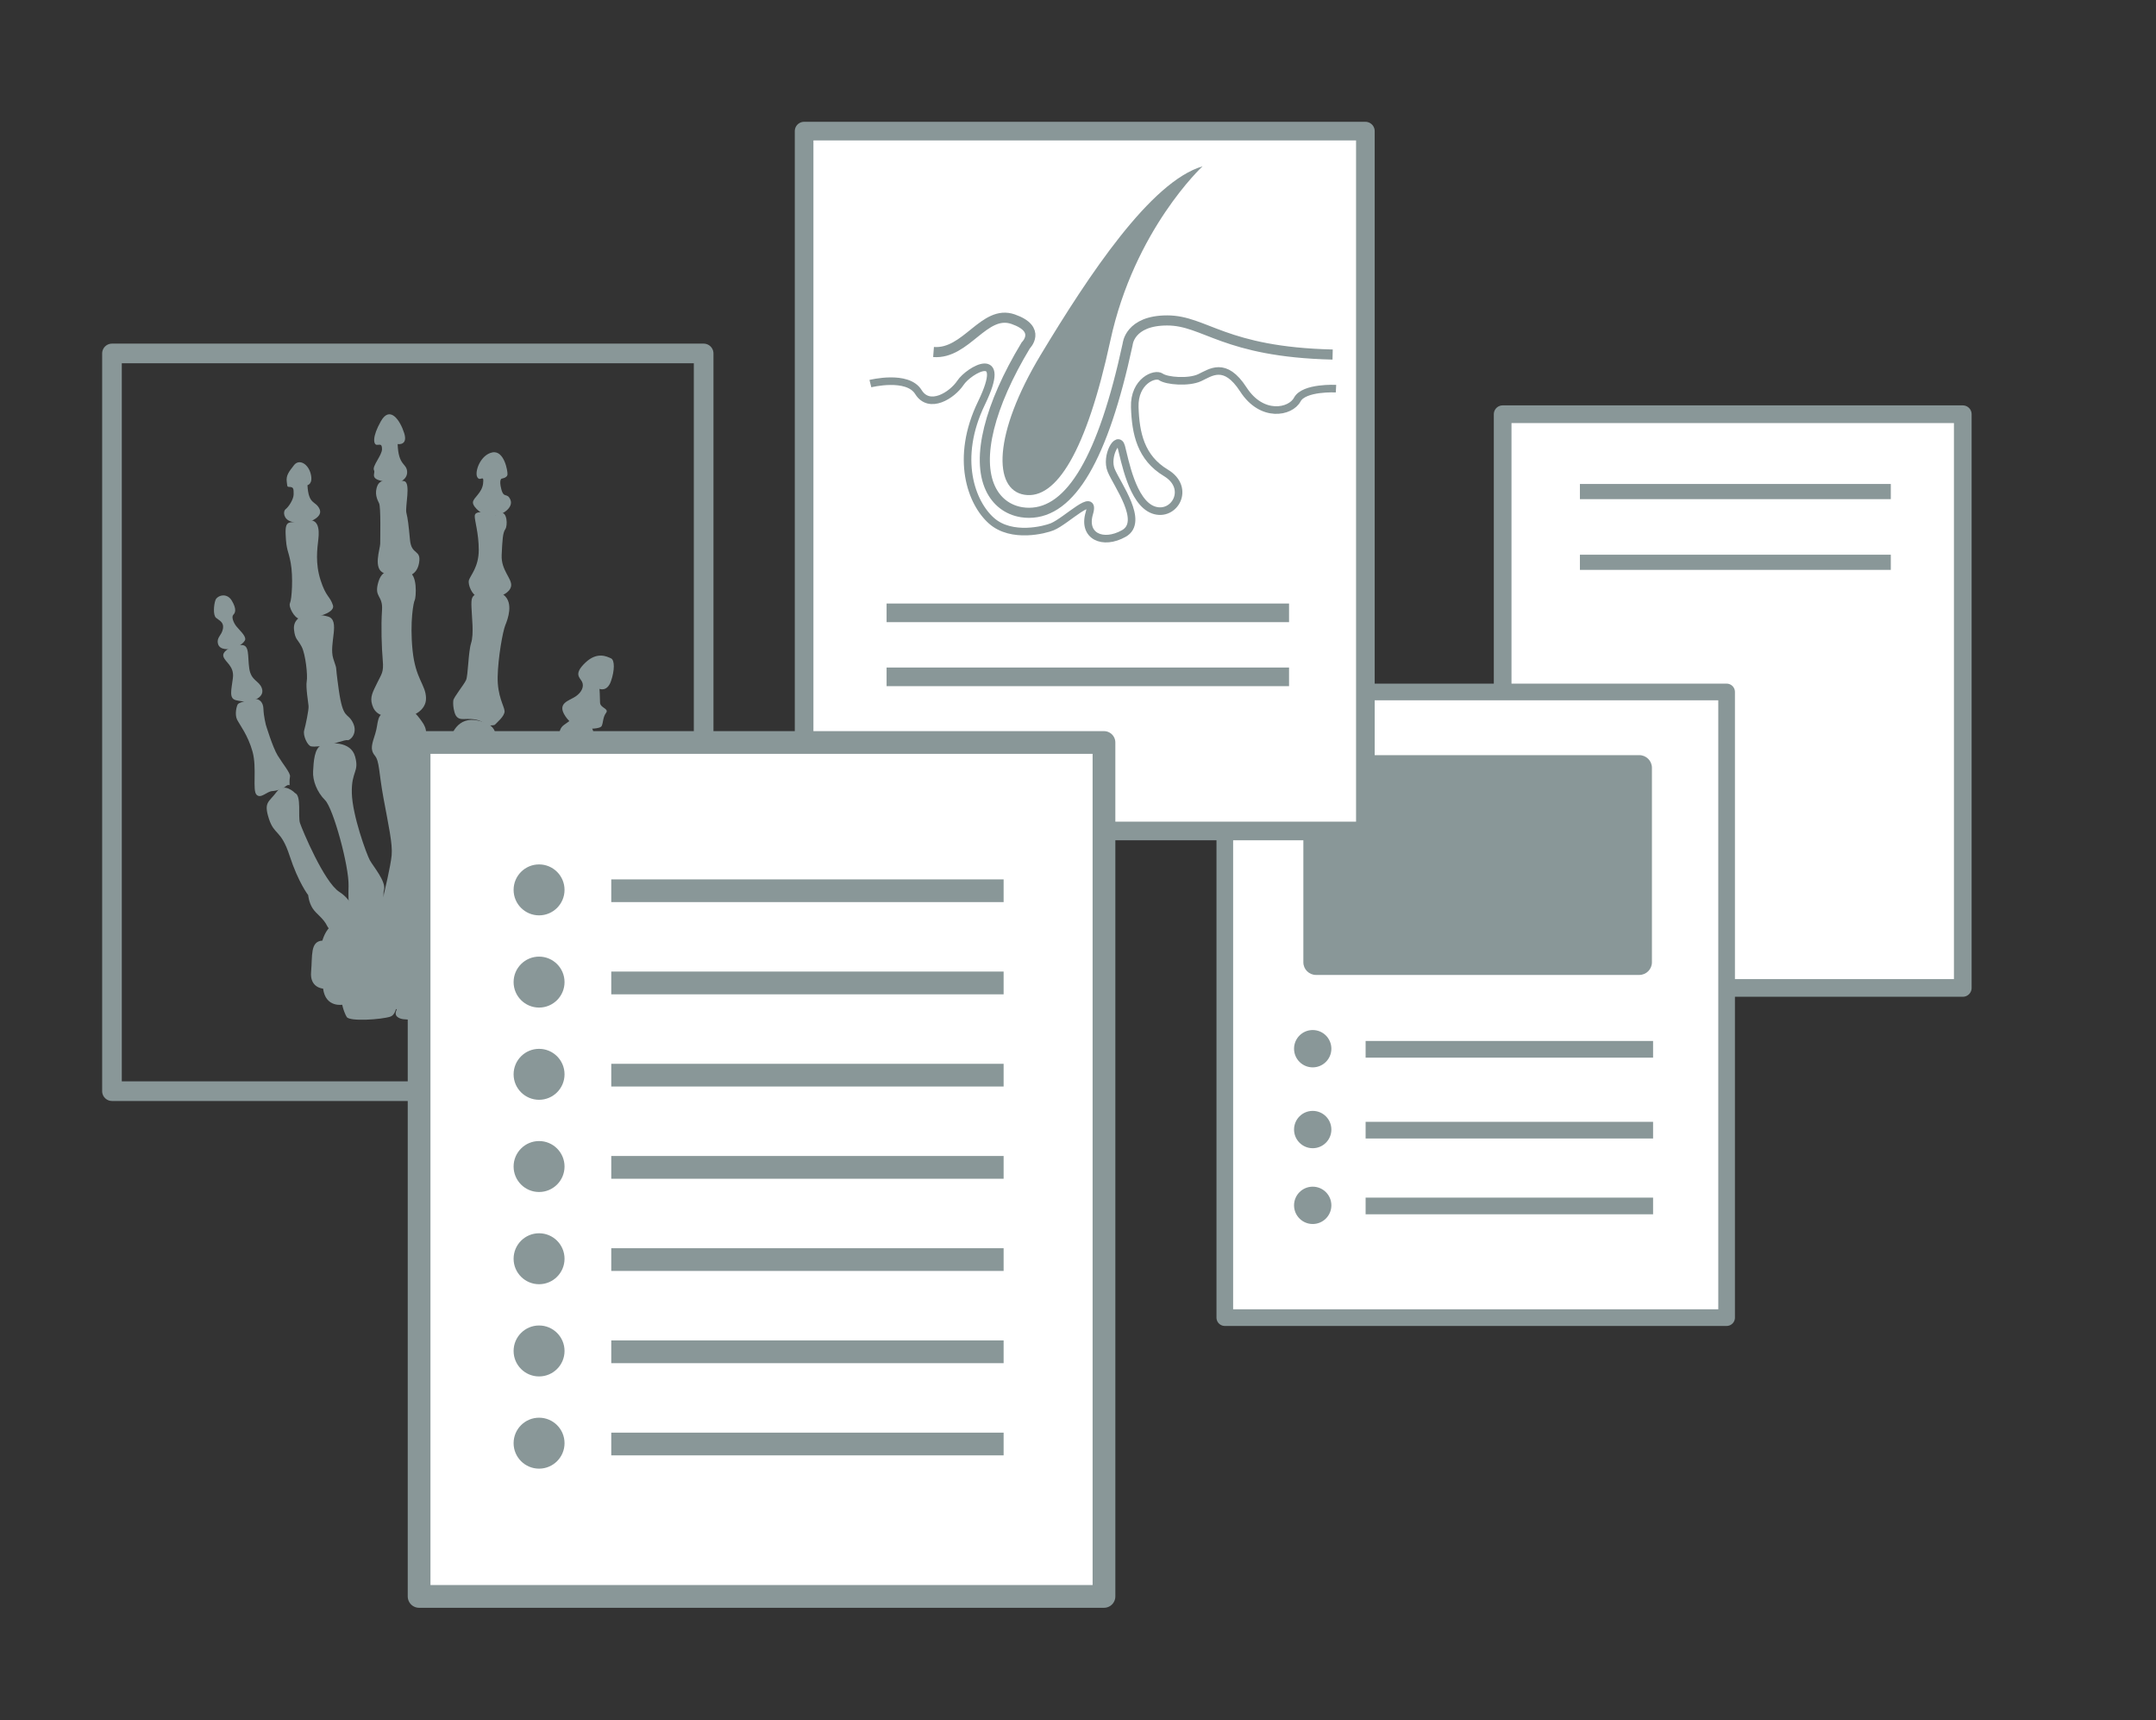 <?xml version="1.0" encoding="utf-8"?>
<!-- Generator: Adobe Illustrator 16.0.0, SVG Export Plug-In . SVG Version: 6.00 Build 0)  -->
<!DOCTYPE svg PUBLIC "-//W3C//DTD SVG 1.1//EN" "http://www.w3.org/Graphics/SVG/1.1/DTD/svg11.dtd">
<svg version="1.1" id="Layer_1" xmlns="http://www.w3.org/2000/svg" xmlns:xlink="http://www.w3.org/1999/xlink" x="0px" y="0px"
	 width="853.562px" height="680.896px" viewBox="0 0 853.562 680.896" enable-background="new 0 0 853.562 680.896"
	 xml:space="preserve">
<rect x="0" y="0" width="853.562" height="680.896" fill="#333333" stroke="none"/>
<rect x="594.902" y="163.954" fill="#FFFFFF" stroke="#899798" stroke-width="7" stroke-linejoin="round" stroke-miterlimit="10" width="182.164" height="227.082"/>
<rect x="484.902" y="273.884" fill="#FFFFFF" stroke="#899798" stroke-width="6.594" stroke-linejoin="round" stroke-miterlimit="10" width="198.665" height="247.651"/>
<g>
	<path fill="#899798" d="M654,380.896c0,2.75-2.25,5-5,5H521c-2.75,0-5-2.25-5-5v-77c0-2.75,2.25-5,5-5h128c2.75,0,5,2.25,5,5
		V380.896z"/>
</g>
<circle fill="#899798" cx="519.702" cy="477.091" r="7.388"/>
<line fill="none" stroke="#899798" stroke-width="6.594" stroke-linejoin="round" stroke-miterlimit="10" x1="540.645" y1="477.335" x2="654.457" y2="477.335"/>
<circle fill="#899798" cx="519.702" cy="447.091" r="7.388"/>
<line fill="none" stroke="#899798" stroke-width="6.594" stroke-linejoin="round" stroke-miterlimit="10" x1="540.645" y1="447.335" x2="654.457" y2="447.335"/>
<circle fill="#899798" cx="519.702" cy="415.091" r="7.388"/>
<line fill="none" stroke="#899798" stroke-width="6.594" stroke-linejoin="round" stroke-miterlimit="10" x1="540.645" y1="415.335" x2="654.457" y2="415.335"/>
<path fill="#899798" d="M178.31,376.047c0,0-0.324,1.999,0.576,3.312s3.023,1.942,6.336,1.871c6.623-0.144,4.895,0.72,8.926-1.296
	c4.033-2.016,3.023-1.152,3.312-6.047c0.289-4.896-8.782-11.951-14.254-9.791S178.31,376.047,178.31,376.047z"/>
<path fill="#899798" d="M105.237,286.849c0,0,2.663,8.855,4.679,12.167c2.017,3.311,5.185,7.055,4.896,8.351
	s-0.145,3.456-0.145,3.456s-0.575-0.432-1.583,0.432c-1.009,0.864-3.169,1.728-5.329,1.871c-2.16,0.145-4.463,3.168-6.191,1.44
	c-1.728-1.728,0.216-10.582-1.584-17.062c-1.8-6.479-5.111-10.655-6.119-12.67c-1.008-2.016-0.215-5.472,0.36-6.192
	c0.575-0.72,6.047-2.088,7.271-1.944c1.224,0.145,2.736,1.225,2.808,3.96C104.374,283.393,105.237,286.849,105.237,286.849z"/>
<path fill="#899798" d="M101.493,276.698c0,0,3.24-1.295,2.16-4.318c-1.08-3.024-4.247-2.881-4.967-7.776
	c-0.719-4.895,0.217-9.36-3.095-9.287c-3.312,0.072-7.919,2.305-7.127,4.608c0.791,2.303,4.318,3.744,3.742,8.423
	c-0.575,4.679-1.655,8.062,1.152,8.782S99.117,277.921,101.493,276.698z"/>
<path fill="#899798" d="M93.215,256.541c0,0,3.888-2.088,3.888-3.6s-2.375-3.599-3.528-5.039c-1.153-1.44-2.016-3.743-1.224-4.536
	c0.792-0.792,1.439-2.231-0.577-5.615c-2.015-3.384-5.831-2.016-6.479-0.216c-0.648,1.799-1.007,5.903,0.216,6.983
	c1.225,1.08,3.241,1.657,2.737,4.392c-0.504,2.735-2.592,3.311-1.944,5.903S90.624,257.188,93.215,256.541z"/>
<path fill="#899798" d="M116.827,313.918c0,0-4.319-4.535-7.343-0.432c-3.024,4.104-5.184,3.888-3.024,10.583
	s4.751,4.104,8.207,14.687s7.344,15.55,7.344,15.55s0.216,2.808,1.728,5.184c1.512,2.376,4.32,3.888,5.832,7.127
	c1.512,3.24,7.343,0.217,7.343-2.375s3.24-2.808,3.24-2.808s-0.273-4.851-5.832-8.424c-6.047-3.887-14.687-24.621-15.551-27.213
	C117.907,323.205,119.419,314.998,116.827,313.918z"/>
<path fill="#899798" d="M138.426,359.489c0,0-0.648-1.08-0.432-8.854c0.216-7.775-6.047-30.669-9.287-33.908
	c-3.24-3.24-4.968-7.775-4.751-11.447c0.216-3.672,0.432-9.287,3.456-10.367c3.023-1.079,11.447-1.728,13.174,4.536
	c1.728,6.263-1.512,5.615-1.296,14.47c0.216,8.855,5.832,24.189,7.127,26.565c1.295,2.376,6.479,8.423,5.615,11.663
	c-0.864,3.239,1.296,6.479,0.432,9.935c-0.864,3.456-6.695,2.16-10.366,0.432C138.426,360.785,138.426,359.489,138.426,359.489z"/>
<path fill="#899798" d="M152.032,353.658c0,0,2.592-10.583,3.024-15.118c0.432-4.536-1.296-12.095-3.24-22.678
	s-1.512-14.471-3.456-16.847c-1.943-2.375-1.08-4.535,0.216-8.639c1.296-4.104,0.432-7.559,4.104-8.423
	c3.672-0.864,9.287-2.808,12.743,1.512s4.32,6.047,1.944,12.095c-2.375,6.047-4.967,18.142-3.456,29.373
	c1.512,11.23,2.808,16.63,4.319,19.222c1.512,2.592,0.432,8.854,1.512,10.583c1.08,1.728,0.432,7.127-1.296,7.559
	c-1.728,0.433-2.808-1.512-7.775,2.808c-4.967,4.32-5.399-2.159-7.559-3.888C150.952,359.489,152.032,353.658,152.032,353.658z"/>
<path fill="#899798" d="M168.662,359.489c0,0,2.16-7.559,4.319-9.935c2.16-2.376,3.024-4.752,4.32-11.663s0-37.58,0.432-42.547
	c0.432-4.968,3.672-11.879,11.447-10.151c7.775,1.728,7.775,5.184,6.479,12.095s-5.615,15.982-7.127,30.021
	c-1.512,14.039-3.671,14.255-2.375,22.678s1.728,9.719,0,11.447c-1.728,1.728-1.728,4.751-4.319,5.183
	c-2.592,0.433-1.08-2.159-4.752-1.295c-3.671,0.863-6.695,4.104-7.991,1.728S168.662,359.489,168.662,359.489z"/>
<path fill="#899798" d="M193.067,368.992c0,0-7.775-1.728-5.399-6.263c2.376-4.536,3.888-9.72,7.991-11.231
	s11.015-16.846,10.367-18.573c-0.648-1.729-1.08-3.672,2.16-6.912c3.24-3.239,8.639-5.183,11.015-1.943
	c2.375,3.239,5.399,4.535,2.16,10.799s-3.456,7.343-5.184,9.935c-1.728,2.592-3.023,1.944-5.399,6.048
	c-2.375,4.104-6.911,11.23-6.479,14.471C204.73,368.561,197.171,371.152,193.067,368.992z"/>
<path fill="#899798" d="M217.905,324.069c0,0-7.559,1.296-7.991-6.479c0,0-0.216-2.376,2.16-3.888
	c2.376-1.512,7.991-7.774,8.855-14.254c0.864-6.479-0.648-10.367,2.376-12.527c3.023-2.159,3.023-2.159,3.023-2.159
	s6.696,0.216,7.992,3.239c1.296,3.024,1.296,4.968-1.296,8.64c-2.592,3.671-7.56,17.71-6.696,20.302s0.648,4.751,0.648,4.751
	l-2.375,4.319C224.6,326.013,218.984,322.558,217.905,324.069z"/>
<path fill="#899798" d="M232.375,288.434c0,0,5.184,0.216,5.831-1.08c0.648-1.296,0.433-3.456,1.729-5.184s-2.376-1.944-2.376-4.104
	s-0.216-5.399-0.216-5.399s3.023,1.296,4.535-3.024c1.512-4.319,1.512-8.423,0-9.071s-5.399-2.808-10.15,1.728
	c-4.752,4.535-2.16,5.831-1.296,7.559c0.863,1.728,0,4.104-2.592,5.831c-2.592,1.728-7.487,2.593-4.031,7.776
	C227.265,288.65,232.375,288.434,232.375,288.434z"/>
<path fill="#899798" d="M192.564,287.065c0,0,3.024,0.289,3.456-0.287c0.432-0.576,3.886-3.312,3.742-5.328
	s-2.878-5.903-2.735-13.534c0.144-7.631,2.017-17.999,3.024-20.446c1.007-2.447,3.312-8.782-0.575-11.95
	c-3.888-3.168-7.775-2.593-10.224-1.008s-2.735,1.873-2.592,5.904c0.144,4.031,1.007,10.51-0.144,14.11
	c-1.152,3.6-1.152,12.814-2.016,14.687s-4.896,6.767-5.04,8.062s0,2.88,0.432,4.464c0.432,1.583,1.152,2.879,3.312,2.879
	S189.685,284.041,192.564,287.065z"/>
<path fill="#899798" d="M197.892,235.952c0,0,4.031-1.152,4.463-4.032c0.432-2.879-4.031-6.191-3.743-12.238
	c0.287-6.047,0.432-8.784,1.439-10.223s0.72-7.055-1.728-6.335s-2.591,1.583-5.04,0.432c-2.446-1.151-5.183-1.151-5.327,0.577
	c-0.144,1.728,1.584,6.766,1.584,13.534c0,6.768-3.312,10.08-3.888,11.951c-0.577,1.872,1.583,6.334,3.167,6.191
	C190.405,235.664,194.004,237.535,197.892,235.952z"/>
<path fill="#899798" d="M198.61,189.445c0,0,2.161-0.289,2.305-1.584s-1.296-9.79-6.047-8.783s-7.056,7.775-5.904,9.791
	c1.152,2.015,2.735-1.44,2.303,2.447s-3.888,5.615-4.031,7.487c-0.144,1.872,4.031,5.759,7.918,5.471
	c3.887-0.288,8.207-3.456,6.911-6.479c-1.296-3.024-2.592-0.288-3.599-4.175C197.459,189.733,198.61,189.445,198.61,189.445z"/>
<path fill="#899798" d="M162.615,283.466c0,0,6.191-1.871,6.047-7.199c-0.144-5.328-4.174-7.488-5.327-18.862
	c-1.153-11.374,0.432-19.294,0.864-19.87c0.432-0.576,1.439-10.943-3.024-11.231c-4.464-0.288-9.503-2.303-11.375,4.032
	c-1.872,6.335,1.873,5.04,1.441,11.231c-0.432,6.191-0.145,14.83,0.287,19.726c0.432,4.896-0.432,5.329-2.16,8.928
	c-1.728,3.599-3.023,5.614-2.015,8.782C148.36,282.17,150.664,285.049,162.615,283.466z"/>
<path fill="#899798" d="M160.887,228.032c0,0,4.176,0,5.04-5.327c0.864-5.328-3.025-2.88-3.601-8.927
	c-0.575-6.047-0.864-8.496-1.439-10.799c-0.576-2.303,1.871-11.952-0.864-12.527c-2.735-0.575-9.071-1.583-10.51,1.584
	c-1.441,3.167-0.145,5.759,0.576,7.199c0.72,1.44,0.432,13.967,0.432,15.982s-3.023,10.079,1.584,11.663
	C156.711,228.463,160.887,228.032,160.887,228.032z"/>
<path fill="#899798" d="M157.72,191.029c0,0,3.743-1.152,3.456-4.464c-0.288-3.312-3.457-2.16-3.744-10.799
	c0,0,4.175,0.72,2.592-4.319c-1.584-5.04-5.615-11.087-9.214-4.751c-3.6,6.336-2.88,9.216-1.728,9.359
	c1.15,0.144,2.16-0.72,2.16,1.728c0,2.448-4.032,6.767-3.169,8.351C148.936,187.717,144.617,190.597,157.72,191.029z"/>
<path fill="#899798" d="M122.155,206.723c0.337-0.27,5.904-2.016,4.319-5.328c-1.583-3.311-4.319-1.439-4.751-9.358
	c0,0,2.305-0.432,1.296-4.464c-1.007-4.032-4.607-6.047-6.624-3.456c-2.015,2.591-3.167,4.032-2.878,6.479
	c0.287,2.448,0.143,2.016,1.439,2.16c1.296,0.145,1.296,0.863,1.296,2.879c0,2.017-2.016,5.04-3.167,5.904
	c-1.152,0.864-0.864,4.031,2.16,4.895C118.269,207.299,119.996,208.451,122.155,206.723z"/>
<path fill="#899798" d="M122.443,244.734c0,0,10.511-1.584,9.359-5.184c-1.151-3.599-2.736-3.168-4.896-9.935
	c-2.16-6.767-1.296-12.383-0.864-16.27c0.432-3.888,0.144-8.638-5.328-7.199c-5.47,1.439-7.918-1.441-7.63,5.327
	c0.287,6.768,1.007,5.904,2.015,11.375c1.009,5.471,0.433,14.398-0.287,15.838c-0.72,1.44,1.728,5.904,3.599,6.191
	C120.283,245.166,120.859,244.158,122.443,244.734z"/>
<path fill="#899798" d="M119.564,243.871c0,0-3.601,1.295-3.169,5.327c0.432,4.032,1.44,3.743,3.023,6.767
	c1.584,3.024,2.448,11.52,2.017,13.679c-0.432,2.16,0.576,8.351,0.72,9.791c0.144,1.44-1.152,7.632-1.727,9.647
	c-0.577,2.016,1.295,6.047,2.735,6.335c1.44,0.289,4.607-0.145,6.479-0.432c1.872-0.288,7.056-2.304,7.919-2.016
	c0.864,0.287,4.319-2.592,2.16-6.911c-2.16-4.32-3.888-0.865-5.615-13.103c-1.728-12.238-0.289-6.334-2.16-12.238
	c-1.872-5.904,3.023-15.263-2.16-16.703C124.604,242.575,119.564,243.871,119.564,243.871z"/>
<path fill="#899798" d="M182.196,364.673c0,0,0.865,5.759-0.719,8.351c-1.584,2.592-2.88,2.736-3.456,4.896
	c-0.577,2.16-8.063,1.296-8.063,1.296l-0.144-14.687C169.814,364.528,180.613,361.649,182.196,364.673z"/>
<path fill="#899798" d="M169.814,362.225c0,0,1.151,21.167-1.873,25.773c-3.023,4.607-6.623,6.191-10.078,5.472
	c0,0-5.904-3.023-5.327-8.495c0.575-5.472-1.153-18.862-1.153-18.862s3.456-2.879,5.184-2.735
	C158.295,363.521,167.943,359.201,169.814,362.225z"/>
<path fill="#899798" d="M169.958,382.383c0,0,4.033-2.304,9.792-1.296c5.759,1.009,9.071,3.456,8.351,6.479
	c-0.719,3.023-4.031,3.889-6.191,6.191c-2.16,2.304-7.488,11.23-22.318,9.646c0,0-3.888-0.432-2.735-3.312
	c1.151-2.879,1.439-6.767,4.319-6.335C164.054,394.189,168.807,391.454,169.958,382.383z"/>
<path fill="#899798" d="M157.288,392.462c0,0,0.719,8.783-2.737,9.936c-3.456,1.151-16.125,2.015-17.278,0.143
	c-1.151-1.871-2.303-6.047-1.728-6.047c0.577,0,6.479-7.487,7.632-7.344c1.152,0.145,4.031-4.318,9.502-3.167
	C158.152,387.135,157.288,392.462,157.288,392.462z"/>
<path fill="#899798" d="M135.834,397.646c0,0-6.911,1.439-7.919-6.336c0,0-5.328-0.287-4.751-6.623
	c0.576-6.335-0.433-12.095,4.464-12.383c0,0,1.296-4.751,4.031-6.047c2.736-1.296,6.479-7.344,9.792-6.336
	c3.311,1.009,10.51,4.321,11.23,7.056c0.721,2.735-2.735,19.726-2.735,19.726l-5.616,2.736c0,0-1.727-3.743-4.032-3.888l-0.143,2.88
	l1.871,2.592C142.025,391.022,142.6,397.357,135.834,397.646z"/>
<path fill="#899798" d="M188.964,380.871l-9.935,1.943c0,0-17.062,18.79-21.166,17.062s-17.926-8.854-17.926-8.854
	s-5.615-7.991-5.399-8.64c0.216-0.647,5.184-9.719,5.184-9.719l10.15-14.471l16.846,5.399L188.964,380.871z"/>
<rect x="44.33" y="139.896" fill="none" stroke="#899798" stroke-width="7.775" stroke-linejoin="round" stroke-miterlimit="10" width="234.242" height="292"/>
<rect x="318.347" y="51.896" fill="#FFFFFF" stroke="#899798" stroke-width="7.376" stroke-linejoin="round" stroke-miterlimit="10" width="222.208" height="277"/>
<rect x="165.922" y="293.888" fill="#FFFFFF" stroke="#899798" stroke-width="9" stroke-linejoin="round" stroke-miterlimit="10" width="271.143" height="338"/>
<circle fill="#899798" cx="213.417" cy="352.229" r="10.083"/>
<line fill="none" stroke="#899798" stroke-width="9" stroke-linejoin="round" stroke-miterlimit="10" x1="242" y1="352.562" x2="397.334" y2="352.562"/>
<circle fill="#899798" cx="213.417" cy="388.729" r="10.083"/>
<line fill="none" stroke="#899798" stroke-width="9" stroke-linejoin="round" stroke-miterlimit="10" x1="242" y1="389.062" x2="397.334" y2="389.062"/>
<circle fill="#899798" cx="213.417" cy="425.229" r="10.083"/>
<line fill="none" stroke="#899798" stroke-width="9" stroke-linejoin="round" stroke-miterlimit="10" x1="242" y1="425.562" x2="397.334" y2="425.562"/>
<circle fill="#899798" cx="213.417" cy="461.729" r="10.083"/>
<line fill="none" stroke="#899798" stroke-width="9" stroke-linejoin="round" stroke-miterlimit="10" x1="242" y1="462.062" x2="397.334" y2="462.062"/>
<circle fill="#899798" cx="213.417" cy="498.229" r="10.083"/>
<line fill="none" stroke="#899798" stroke-width="9" stroke-linejoin="round" stroke-miterlimit="10" x1="242" y1="498.562" x2="397.334" y2="498.562"/>
<circle fill="#899798" cx="213.417" cy="534.729" r="10.083"/>
<line fill="none" stroke="#899798" stroke-width="9" stroke-linejoin="round" stroke-miterlimit="10" x1="242" y1="535.062" x2="397.334" y2="535.062"/>
<circle fill="#899798" cx="213.417" cy="571.229" r="10.083"/>
<line fill="none" stroke="#899798" stroke-width="9" stroke-linejoin="round" stroke-miterlimit="10" x1="242" y1="571.562" x2="397.334" y2="571.562"/>
<path fill="none" stroke="#899798" stroke-width="4" stroke-miterlimit="10" d="M527.587,140.333c-43-1-50.5-13.5-65.5-13.5
	s-15.657,9.477-15.657,9.477c-9.686,44.859-22.465,66.666-39.068,66.666c-0.956,0-1.926-0.078-2.881-0.23
	c-5.56-0.891-9.961-4.264-12.393-9.502c-5.554-11.959-0.449-32.562,14.005-56.525c0,0,6.494-6.385-5.006-10.385s-18.5,14-31.5,13"/>
<path fill="#899798" d="M476.087,65.833c0,0-27,25-36.5,69s-21.5,63-34,61s-12.5-24,6.5-55.5S455.587,71.833,476.087,65.833z"/>
<path fill="none" stroke="#899798" stroke-width="3" stroke-miterlimit="10" d="M528.921,153.833c0,0-12.668-0.666-15.334,4.334
	s-14,7.334-21.333-4s-13-6.668-17.333-4.668c-4.334,2-13.001,1.334-15.334-0.332c-2.333-1.668-10.666,1.666-10.333,12
	c0.333,10.332,2.333,20,12.333,26s3.334,17.666-5,14.666c-8.333-3-11.333-20-12.667-25c-1.333-5-6.333,3.668-4,9.334
	c2.334,5.666,13.334,20.332,5,25c-8.333,4.666-16.332,1-13.666-8s-9,3-14.667,5.332c-2.842,1.17-16,4.668-24-2.332
	s-14.667-24.668-4-46.668s-4.999-13-8.333-8s-12.334,10.668-16.667,3.668s-19-3.334-19-3.334"/>
<line fill="none" stroke="#899798" stroke-width="7.376" stroke-linejoin="round" stroke-miterlimit="10" x1="351" y1="242.562" x2="510.334" y2="242.562"/>
<line fill="none" stroke="#899798" stroke-width="6" stroke-linejoin="round" stroke-miterlimit="10" x1="625.486" y1="194.565" x2="748.568" y2="194.565"/>
<line fill="none" stroke="#899798" stroke-width="6" stroke-linejoin="round" stroke-miterlimit="10" x1="625.486" y1="222.565" x2="748.568" y2="222.565"/>
<line fill="none" stroke="#899798" stroke-width="7.376" stroke-linejoin="round" stroke-miterlimit="10" x1="351" y1="267.896" x2="510.334" y2="267.896"/>
</svg>
